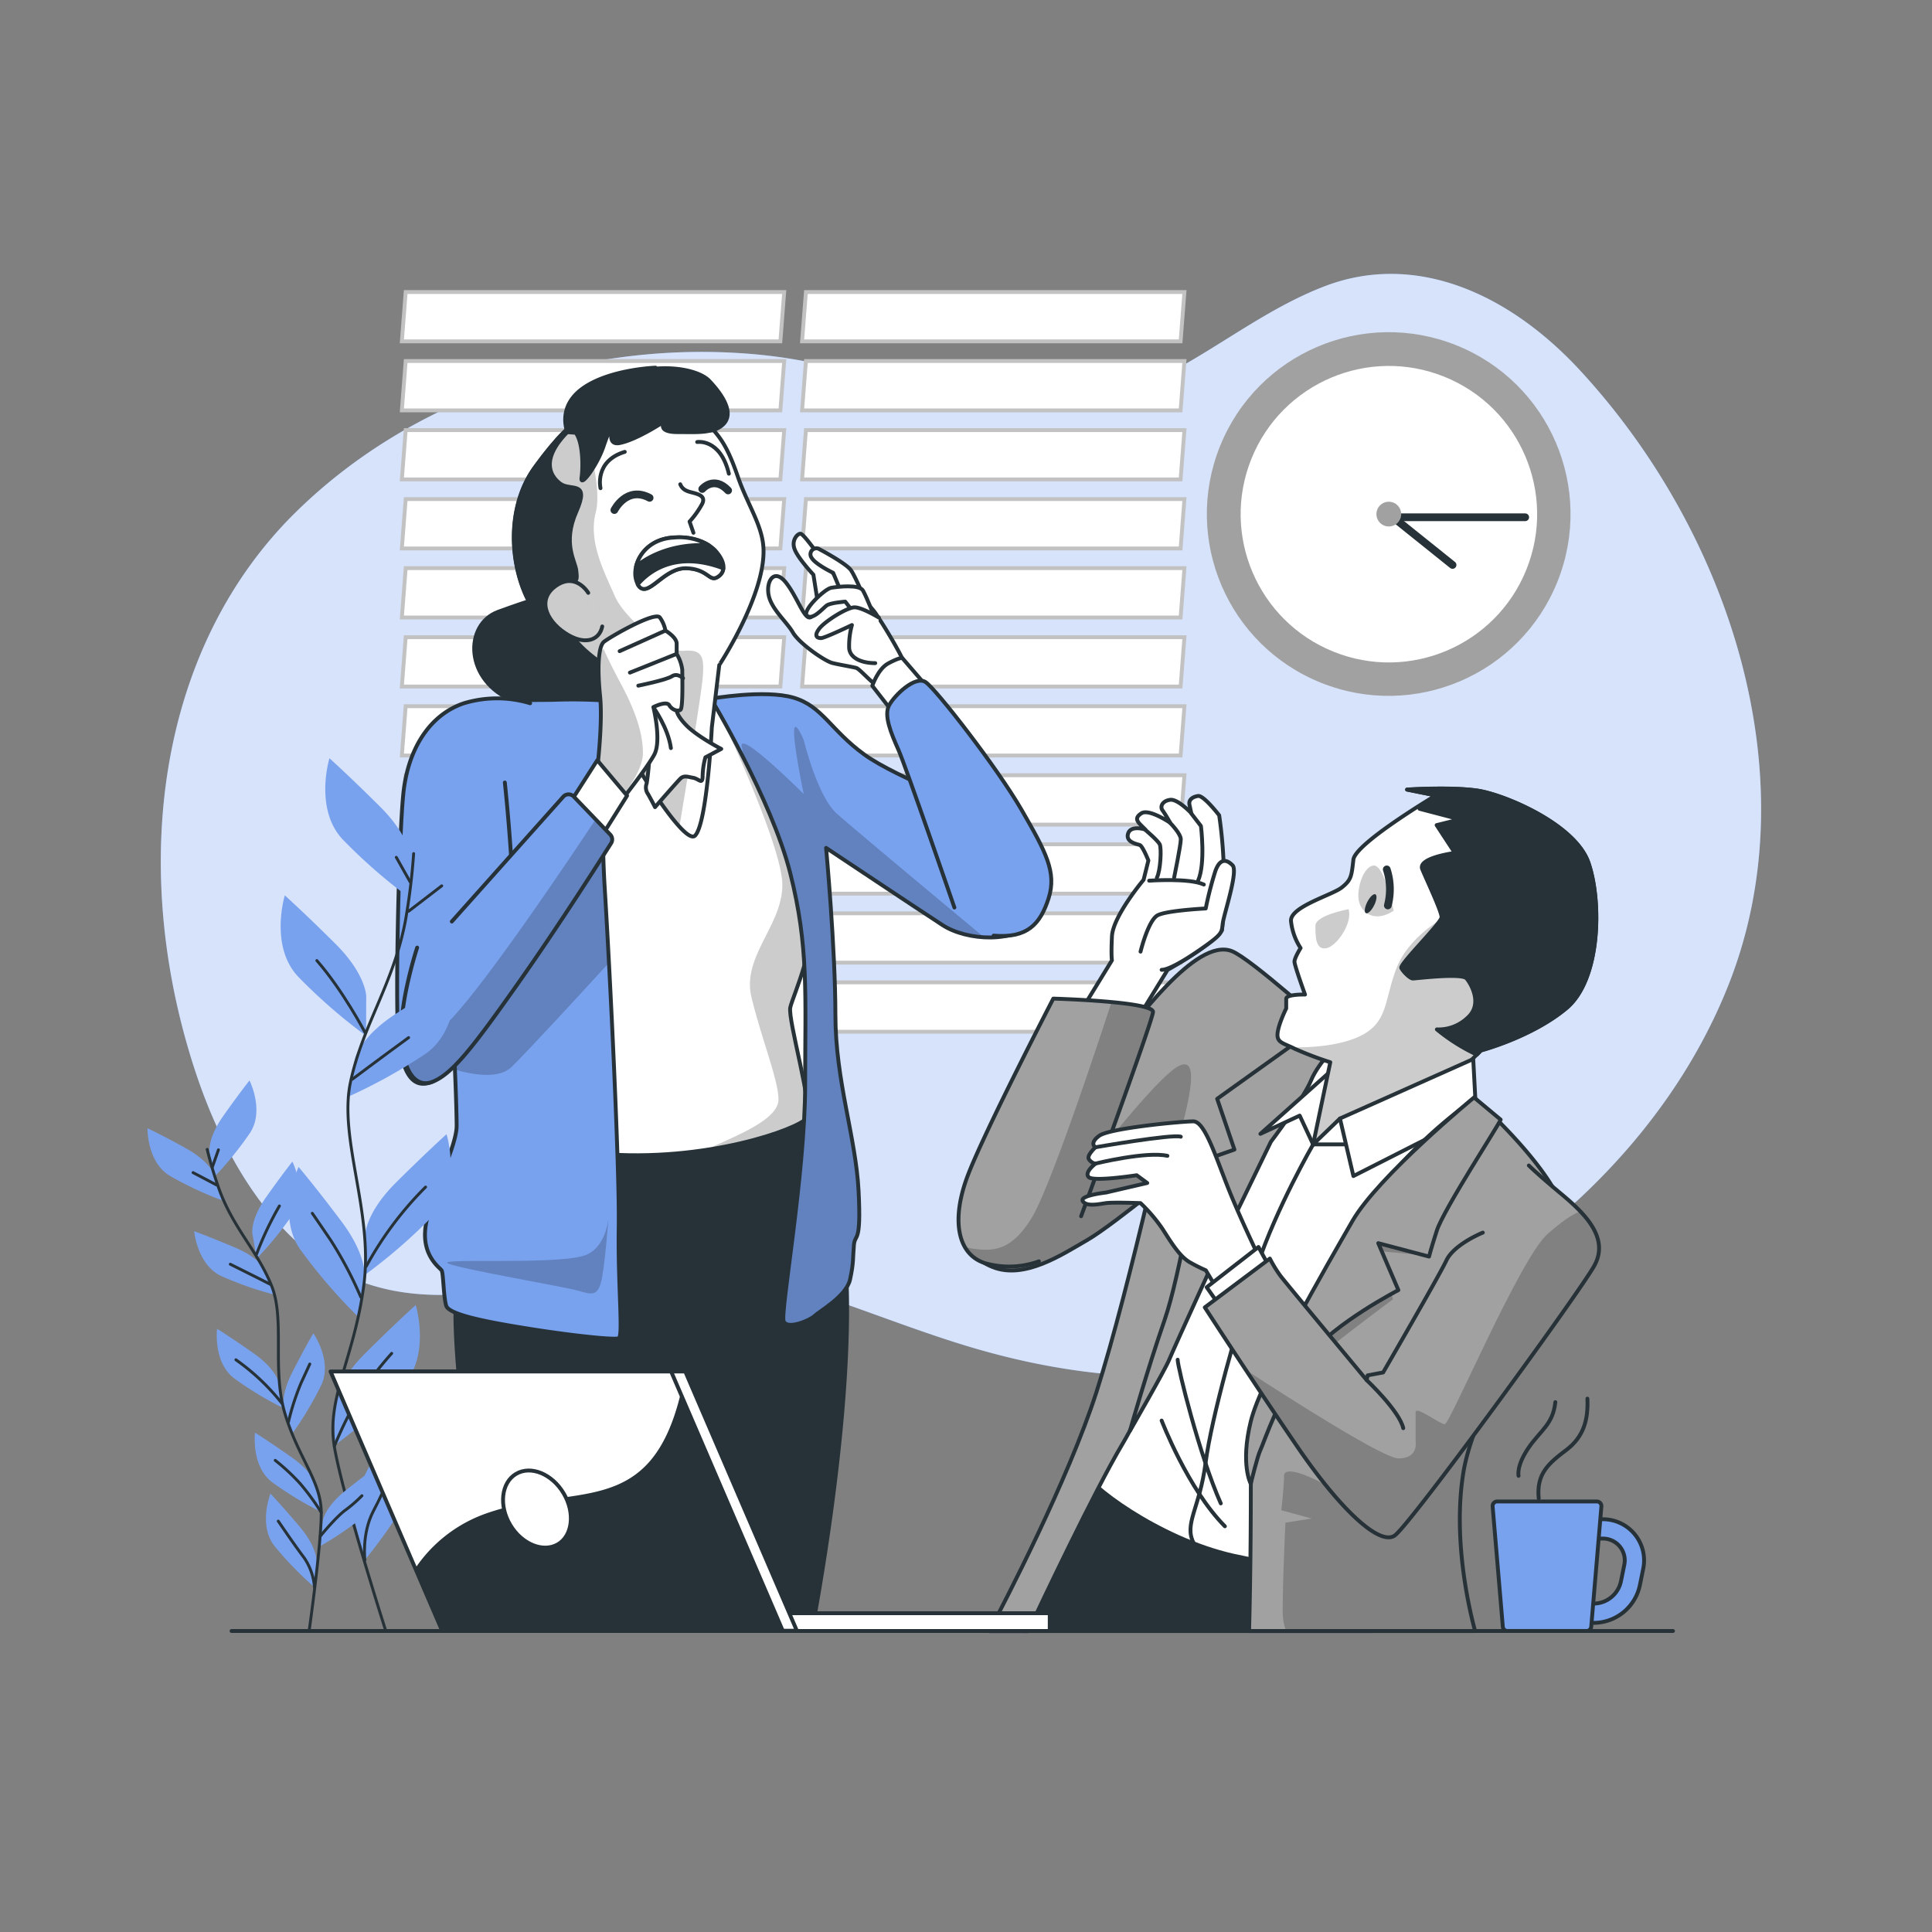 <svg xmlns="http://www.w3.org/2000/svg" xmlns:xlink="http://www.w3.org/1999/xlink" viewBox="0 0 500 500"><rect x="0" y="0" width="500" height="500" fill="#808080" stroke="none"/><defs><clipPath id="freepik--clip-path--inject-21"><path d="M333.63,257.32c-6.19-5.25-12.29-10.14-14.78-11.15-9.47-3.83-25.38,19.25-30.63,24.94-6,6.45-27,22.33-33,34.73s-6.45,18.86,1.74,22.09,17.86-3.23,24.32-6.95c3.94-2.28,11-7.8,16-11.75-4,16.89-9.17,37.47-13.48,50.91-7.4,23-23.83,54.55-27.76,62h10.06c3.19-6.78,17.17-36.32,24.4-48.46,8.19-13.76,30-63.8,39-80.81s17.37-23,17.37-23S339.84,262.57,333.63,257.32Z" style="fill:#a1a1a1;stroke:#263238;stroke-linecap:round;stroke-linejoin:round"></path></clipPath><clipPath id="freepik--clip-path-2--inject-21"><path d="M371.6,205.85s-20.85,12.4-21.34,16.62-.5,5.21-3,7.2-13.4,5-13.15,8.68a15.76,15.76,0,0,0,2.48,7s-1.58,2.54-1.58,3.53,2.73,8.51,2.73,8.51-4.87-.13-4.87,1.11v2.48s-2,4-2.24,6.45,1.49,2.49,4.47,4a89.31,89.31,0,0,0,9.18,3.48l-4.46,21.34L374.33,281l8.93-9.18s13.15-3.47,22.08-10.92,9.18-27.79,5.71-37.71-21.84-17.62-28.78-18.61-18.12-.25-18.12-.25Z" style="fill:#fff;stroke:#263238;stroke-linecap:round;stroke-linejoin:round"></path></clipPath><clipPath id="freepik--clip-path-3--inject-21"><path d="M381.75,422.11c-1.55-5.71-5.84-24-3-41.21,3.48-20.76,27.3-53.79,26.3-65.29s-23.34-31.29-23.34-31.29A119,119,0,0,0,351,316.11c-13.15,20.26-27.29,45.78-27.29,69,0,18.6-.32,32.23-.45,37Z" style="fill:#a1a1a1;stroke:#263238;stroke-linecap:round;stroke-linejoin:round"></path></clipPath><clipPath id="freepik--clip-path-4--inject-21"><path d="M279.79,314.76s18.36-50.12,18.61-52.85-25.81-3.47-25.81-3.47-17.62,34-22.08,45.65-2.73,20.6,4.46,22.83a22.69,22.69,0,0,0,13.9-.49" style="fill:#a1a1a1;stroke:#263238;stroke-linecap:round;stroke-linejoin:round"></path></clipPath><clipPath id="freepik--clip-path-5--inject-21"><path d="M383.75,319s-7.44,3-9.42,7.19-16.38,29-16.38,29l-4,.75-.25,1.24s-20.84-25.06-22.33-27a33.68,33.68,0,0,1-2.73-4.46L311.8,338.35S325,358.7,335.87,374.58s21.09,25.55,25.06,22.83,47.39-62.29,51.61-69.73-2.73-13.9-8.69-18.86-8.19-7.19-8.19-7.19" style="fill:#a1a1a1;stroke:#263238;stroke-linecap:round;stroke-linejoin:round"></path></clipPath><clipPath id="freepik--clip-path-6--inject-21"><path d="M159.88,181.55s-8,.48-22.68.48-19.06,7.48-19.55,18.58,9.41,82.52,9.41,86.62.25,8.93,28,11.34,51.69-6.47,53.62-9.13-4.88-25.61-4.15-28.75,7-16.17,6-29.2-4.83-27.26-7.72-36.91-8-12.55-13.51-13S159.88,181.55,159.88,181.55Z" style="fill:#fff;stroke:#263238;stroke-linecap:round;stroke-linejoin:round"></path></clipPath><clipPath id="freepik--clip-path-7--inject-21"><path d="M156.74,181.31c.73,1-1.69,25.09-.24,48.49s3.86,73.11,3.62,87.83,1.21,28.23,0,28.71-12.3-.72-22.92-2.41-21-3.62-21.72-6-.72-8.45-1.2-9.17-5.31-3.86-4.1-11.58,8-20.27,8-25.82-1-36.19-3.86-60.32-4.1-38.6,2.17-44.64,20.51-5.06,27.26-5.3A128.44,128.44,0,0,1,156.74,181.31Z" style="fill:#79A2EE;stroke:#263238;stroke-linecap:round;stroke-linejoin:round"></path></clipPath><clipPath id="freepik--clip-path-8--inject-21"><path d="M184,180.82s15.68,26.06,20.51,45.12,3.86,31.37,3.86,54.78-6.52,59.11-5.55,61.28,6.75-.24,8-1.45,8.2-5.06,9.17-9.41.72-5.79,1-8.92,1.93,0,1.21-14-6-28.47-6-45.6-2.41-43.19-2.41-43.19,23.88,15.92,30.16,20,19.06,4.82,23.88-1.21.73-19.54-6.75-24.37-28.72-12.31-37.4-18.58-10.86-12.55-18.34-14.72S184,180.82,184,180.82Z" style="fill:#79A2EE;stroke:#263238;stroke-linecap:round;stroke-linejoin:round"></path></clipPath><clipPath id="freepik--clip-path-9--inject-21"><path d="M163,103.85a56.84,56.84,0,0,0-9.78,2.89c-4.17,1.9-8.42,5.45-14.75,14.12-9.17,12.54-5.79,32.09,2.17,40.05a67.82,67.82,0,0,0,18,12.43s-.24,10.14,0,13,18.1,33.06,21.24,29.92,4.34-28,4.34-28l1.93-16.16S198.08,154,197.59,142c-.24-6-4.15-11.42-6.64-18.65s-4.39-10.38-8.15-13.9C177,104,168.47,103.28,163,103.85Z" style="fill:#fff;stroke:#263238;stroke-linecap:round;stroke-linejoin:round"></path></clipPath><clipPath id="freepik--clip-path-10--inject-21"><path d="M152.24,153.43s-3.13-5.31-8.2-1.93-2.9,8.93,2.17,12.31,8.93,1.93,9.65-1.69" style="fill:#fff;stroke:#263238;stroke-linecap:round;stroke-linejoin:round"></path></clipPath><clipPath id="freepik--clip-path-11--inject-21"><path d="M154.57,198.92s1.45-11.82.73-18.82-.49-12.79,1-14,13.27-8,14.48-6.28a8.56,8.56,0,0,1,1.44,3.38s2.9,1.69,2.9,3.38v2.65a10.54,10.54,0,0,1,1.45,4.1c0,1.69.24,9.9-.48,10.38s-2.18,0-2.9-1.21-4.1.49-4.1.49,2.17,8.68.24,12.3-9.41,13-9.41,13l-6.27-8.2Z" style="fill:#fff;stroke:#263238;stroke-linecap:round;stroke-linejoin:round"></path></clipPath><clipPath id="freepik--clip-path-12--inject-21"><path d="M116.93,238.49l28.85-32.31a1.84,1.84,0,0,1,2.68-.05l9.47,9.86a1.82,1.82,0,0,1,.22,2.24c-2.89,4.57-13.54,21.31-23.85,35.94-12.06,17.14-17.37,23.89-22.44,25.82s-8.2-4.58-8-13.75,4.1-21,4.1-21" style="fill:#79A2EE;stroke:#263238;stroke-linecap:round;stroke-linejoin:round"></path></clipPath></defs><g id="freepik--background-simple--inject-21"><path d="M447.68,254c-17.06,44.05-56.94,77.48-98.38,93.38-32.17,12.34-66.4,11.13-100.51.52-32.37-10.06-62.13-26.37-95.34-19-26.08,5.78-55.48,14.05-79-9.75-11.77-11.88-19.58-28-24.74-44.5-16.37-52.37-8.15-107.78,26.9-142.16,30-29.45,73-43.65,114.39-41.13a134.51,134.51,0,0,1,23.59,3.49c20.46,5,42.79,12.78,63.79,10,24.74-3.33,41.91-22.14,64.45-30.77,23.28-8.91,47.42,1.62,66,21.69C447.57,137.65,468.24,200.86,447.68,254Z" style="fill:#79A2EE"></path><path d="M447.68,254c-17.06,44.05-56.94,77.48-98.38,93.38-32.17,12.34-66.4,11.13-100.51.52-32.37-10.06-62.13-26.37-95.34-19-26.08,5.78-55.48,14.05-79-9.75-11.77-11.88-19.58-28-24.74-44.5-16.37-52.37-8.15-107.78,26.9-142.16,30-29.45,73-43.65,114.39-41.13a134.51,134.51,0,0,1,23.59,3.49c20.46,5,42.79,12.78,63.79,10,24.74-3.33,41.91-22.14,64.45-30.77,23.28-8.91,47.42,1.62,66,21.69C447.57,137.65,468.24,200.86,447.68,254Z" style="fill:#fff;opacity:0.7"></path></g><g id="freepik--Clock--inject-21"><circle cx="359.42" cy="133.05" r="47.05" transform="translate(102.23 417.2) rotate(-68.17)" style="fill:#a1a1a1"></circle><circle cx="359.42" cy="133.05" r="38.36" transform="translate(101.64 416.66) rotate(-68.04)" style="fill:#fff"></circle><line x1="360.53" y1="133.87" x2="375.92" y2="146.21" style="fill:#fff;stroke:#263238;stroke-linecap:round;stroke-linejoin:round;stroke-width:2px"></line><line x1="359.77" y1="133.87" x2="394.72" y2="133.87" style="fill:#fff;stroke:#263238;stroke-linecap:round;stroke-linejoin:round;stroke-width:2px"></line><path d="M362.62,133.05a3.2,3.2,0,1,0-3.2,3.2A3.2,3.2,0,0,0,362.62,133.05Z" style="fill:#a1a1a1"></path></g><g id="freepik--Window--inject-21"><polygon points="201.96 88.34 104 88.34 104.99 75.58 202.95 75.58 201.96 88.34" style="fill:#fff;stroke:#c2c2c2;stroke-miterlimit:10"></polygon><polygon points="201.96 106.2 104 106.2 104.99 93.44 202.95 93.44 201.96 106.2" style="fill:#fff;stroke:#c2c2c2;stroke-miterlimit:10"></polygon><polygon points="201.96 124.07 104 124.07 104.99 111.31 202.95 111.31 201.96 124.07" style="fill:#fff;stroke:#c2c2c2;stroke-miterlimit:10"></polygon><polygon points="201.96 141.94 104 141.94 104.99 129.17 202.95 129.17 201.96 141.94" style="fill:#fff;stroke:#c2c2c2;stroke-miterlimit:10"></polygon><polygon points="201.96 159.8 104 159.8 104.99 147.04 202.95 147.04 201.96 159.8" style="fill:#fff;stroke:#c2c2c2;stroke-miterlimit:10"></polygon><polygon points="201.96 177.67 104 177.67 104.99 164.91 202.95 164.91 201.96 177.67" style="fill:#fff;stroke:#c2c2c2;stroke-miterlimit:10"></polygon><polygon points="201.96 195.53 104 195.53 104.99 182.77 202.95 182.77 201.96 195.53" style="fill:#fff;stroke:#c2c2c2;stroke-miterlimit:10"></polygon><polygon points="201.96 213.4 104 213.4 104.99 200.64 202.95 200.64 201.96 213.4" style="fill:#fff;stroke:#c2c2c2;stroke-miterlimit:10"></polygon><polygon points="201.96 231.27 104 231.27 104.99 218.5 202.95 218.5 201.96 231.27" style="fill:#fff;stroke:#c2c2c2;stroke-miterlimit:10"></polygon><polygon points="201.96 249.13 104 249.13 104.99 236.37 202.95 236.37 201.96 249.13" style="fill:#fff;stroke:#c2c2c2;stroke-miterlimit:10"></polygon><polygon points="201.96 267 104 267 104.99 254.24 202.95 254.24 201.96 267" style="fill:#fff;stroke:#c2c2c2;stroke-miterlimit:10"></polygon><polygon points="305.54 88.34 207.58 88.34 208.57 75.58 306.53 75.58 305.54 88.34" style="fill:#fff;stroke:#c2c2c2;stroke-miterlimit:10"></polygon><polygon points="305.54 106.2 207.58 106.2 208.57 93.44 306.53 93.44 305.54 106.2" style="fill:#fff;stroke:#c2c2c2;stroke-miterlimit:10"></polygon><polygon points="305.54 124.07 207.58 124.07 208.57 111.31 306.53 111.31 305.54 124.07" style="fill:#fff;stroke:#c2c2c2;stroke-miterlimit:10"></polygon><polygon points="305.54 141.94 207.58 141.94 208.57 129.17 306.53 129.17 305.54 141.94" style="fill:#fff;stroke:#c2c2c2;stroke-miterlimit:10"></polygon><polygon points="305.54 159.8 207.58 159.8 208.57 147.04 306.53 147.04 305.54 159.8" style="fill:#fff;stroke:#c2c2c2;stroke-miterlimit:10"></polygon><polygon points="305.54 177.67 207.58 177.67 208.57 164.91 306.53 164.91 305.54 177.67" style="fill:#fff;stroke:#c2c2c2;stroke-miterlimit:10"></polygon><polygon points="305.54 195.53 207.58 195.53 208.57 182.77 306.53 182.77 305.54 195.53" style="fill:#fff;stroke:#c2c2c2;stroke-miterlimit:10"></polygon><polygon points="305.54 213.4 207.58 213.4 208.57 200.64 306.53 200.64 305.54 213.4" style="fill:#fff;stroke:#c2c2c2;stroke-miterlimit:10"></polygon><polygon points="305.54 231.27 207.58 231.27 208.57 218.5 306.53 218.5 305.54 231.27" style="fill:#fff;stroke:#c2c2c2;stroke-miterlimit:10"></polygon><polygon points="305.54 249.13 207.58 249.13 208.57 236.37 306.53 236.37 305.54 249.13" style="fill:#fff;stroke:#c2c2c2;stroke-miterlimit:10"></polygon><polygon points="305.54 267 207.58 267 208.57 254.24 306.53 254.24 305.54 267" style="fill:#fff;stroke:#c2c2c2;stroke-miterlimit:10"></polygon></g><g id="freepik--character-2--inject-21"><path d="M355.35,422.11l.69-21.65s-45.6-3.89-70.93-26.76c0,0-2.9,5.84-8.21,17.51-4.61,10.16-10.51,26.74-12,30.9Z" style="fill:#263238;stroke:#263238;stroke-linecap:round;stroke-linejoin:round"></path><path d="M351.75,273.09c-.75,0-23.33-17.62-25.31-18.11s-9.68,11.91-10.67,18.11S280,377.8,280.53,380.78s18.86,17.37,38.71,21.84,34.49,2.48,35.48,1S371.6,371.1,383,352s17.12-37,11.66-48.14-7.19-13.4-22.08-20.84S351.75,273.09,351.75,273.09Z" style="fill:#fff;stroke:#263238;stroke-linecap:round;stroke-linejoin:round"></path><path d="M339.84,296.17s-9.46,16.35-14.49,31.44-11.82,39.16-13.35,51-5.68,15.75-3.06,20.78" style="fill:none;stroke:#263238;stroke-linecap:round;stroke-linejoin:round"></path><path d="M300.63,367.64S307.41,385.36,317,395" style="fill:none;stroke:#263238;stroke-linecap:round;stroke-linejoin:round"></path><path d="M304.78,351.89c0,2,5.69,24.94,11.16,37.19" style="fill:none;stroke:#263238;stroke-linecap:round;stroke-linejoin:round"></path><path d="M333.63,257.32c-6.19-5.25-12.29-10.14-14.78-11.15-9.47-3.83-25.38,19.25-30.63,24.94-6,6.45-27,22.33-33,34.73s-6.45,18.86,1.74,22.09,17.86-3.23,24.32-6.95c3.94-2.28,11-7.8,16-11.75-4,16.89-9.17,37.47-13.48,50.91-7.4,23-23.83,54.55-27.76,62h10.06c3.19-6.78,17.17-36.32,24.4-48.46,8.19-13.76,30-63.8,39-80.81s17.37-23,17.37-23S339.84,262.57,333.63,257.32Z" style="fill:#a1a1a1"></path><g style="clip-path:url(#freepik--clip-path--inject-21)"><path d="M296.27,313.4s8.56-17.13,10.35-24.63,3.57-17.13-3.21-11.78-22.13,25-28.56,33.91c-4.64,6.44-12.61,13.06-18.44,16.78.18.08.35.17.55.25,8.19,3.22,17.86-3.23,24.32-6.95,3.94-2.28,11-7.8,16-11.75l-1,4.25Z" style="opacity:0.2"></path></g><path d="M333.63,257.32c-6.19-5.25-12.29-10.14-14.78-11.15-9.47-3.83-25.38,19.25-30.63,24.94-6,6.45-27,22.33-33,34.73s-6.45,18.86,1.74,22.09,17.86-3.23,24.32-6.95c3.94-2.28,11-7.8,16-11.75-4,16.89-9.17,37.47-13.48,50.91-7.4,23-23.83,54.55-27.76,62h10.06c3.19-6.78,17.17-36.32,24.4-48.46,8.19-13.76,30-63.8,39-80.81s17.37-23,17.37-23S339.84,262.57,333.63,257.32Z" style="fill:none;stroke:#263238;stroke-linecap:round;stroke-linejoin:round"></path><path d="M342.56,264.65,315,284.37l4.47,13.14-9.43,3.29s-4.47,28.81-8.69,40.94-8.93,28.56-8.93,28.56,9.18-15.92,10.18-18.45,15.13-33.36,15.13-33.36l11.17-23s8.43-11.12,10.42-15.92,7.44-9.86,7.44-9.86Z" style="fill:#a1a1a1;stroke:#263238;stroke-linecap:round;stroke-linejoin:round"></path><polygon points="344.55 277.06 326.19 293.44 336.36 288.72 339.83 296.17 348.52 282.52 344.55 277.06" style="fill:#fff;stroke:#263238;stroke-linecap:round;stroke-linejoin:round"></polygon><path d="M371.6,205.85s-20.85,12.4-21.34,16.62-.5,5.21-3,7.2-13.4,5-13.15,8.68a15.76,15.76,0,0,0,2.48,7s-1.58,2.54-1.58,3.53,2.73,8.51,2.73,8.51-4.87-.13-4.87,1.11v2.48s-2,4-2.24,6.45,1.49,2.49,4.47,4a89.31,89.31,0,0,0,9.18,3.48l-4.46,21.34L374.33,281l8.93-9.18s13.15-3.47,22.08-10.92,9.18-27.79,5.71-37.71-21.84-17.62-28.78-18.61-18.12-.25-18.12-.25Z" style="fill:#fff"></path><g style="clip-path:url(#freepik--clip-path-2--inject-21)"><path d="M412.39,228.54c-12.35-1-30.31,4.42-30.31,4.42l-6.62,3.5s-10.51,5.07-14,14-1.95,14.8-10.91,18.3c-5.21,2-11.6,2.36-16,2.28l.61.29a89.31,89.31,0,0,0,9.18,3.48l-4.46,21.34L374.33,281l8.93-9.18s13.15-3.47,22.08-10.92C412.88,254.65,414.23,239.18,412.39,228.54Z" style="opacity:0.2"></path><path d="M349,235.3s-8.57,1.55-8.57,4.28,0,6.23,2.73,5.84S350.15,238.8,349,235.3Z" style="opacity:0.2"></path><path d="M360.67,235.69S358.33,224,355.6,224s-4.67,6.22-3.89,9.34S356,238.8,360.67,235.69Z" style="opacity:0.2"></path></g><path d="M371.6,205.85s-20.85,12.4-21.34,16.62-.5,5.21-3,7.2-13.4,5-13.15,8.68a15.76,15.76,0,0,0,2.48,7s-1.58,2.54-1.58,3.53,2.73,8.51,2.73,8.51-4.87-.13-4.87,1.11v2.48s-2,4-2.24,6.45,1.49,2.49,4.47,4a89.31,89.31,0,0,0,9.18,3.48l-4.46,21.34L374.33,281l8.93-9.18s13.15-3.47,22.08-10.92,9.18-27.79,5.71-37.71-21.84-17.62-28.78-18.61-18.12-.25-18.12-.25Z" style="fill:none;stroke:#263238;stroke-linecap:round;stroke-linejoin:round"></path><path d="M355.61,234.33c-.68,1.35-1.63,2.24-2.12,2s-.33-1.54.35-2.88,1.62-2.24,2.11-2S356.29,233,355.61,234.33Z" style="fill:#263238"></path><path d="M358.89,225a16.56,16.56,0,0,1,.28,9.33" style="fill:none;stroke:#263238;stroke-linecap:round;stroke-linejoin:round;stroke-width:2px"></path><polygon points="346.78 289.47 339.83 296.17 353.23 296.17 346.78 289.47" style="fill:#fff;stroke:#263238;stroke-linecap:round;stroke-linejoin:round"></polygon><path d="M382.27,204.61c-6.95-1-18.12-.25-18.12-.25l7.45,1.49-4.22,3.47,10.42,2.73-6,1.49,4.72,7.2s-9.68,1.24-8.44,4.21,5,10.92,5,12.41-10.91,12.16-10.42,13.15,2.24,2.73,3,2.73,12.66-1.49,13.9,0,4.21,6.7.24,10.17a10.92,10.92,0,0,1-7.94,3,48.65,48.65,0,0,0,10.37,6.54l1.05-1.08s13.15-3.47,22.08-10.92,9.18-27.79,5.71-37.71S389.21,205.6,382.27,204.61Z" style="fill:#263238;stroke:#263238;stroke-linecap:round;stroke-linejoin:round"></path><polygon points="350.26 304.36 346.78 289.47 381.27 274.08 382.02 288.23 350.26 304.36" style="fill:#fff;stroke:#263238;stroke-linecap:round;stroke-linejoin:round"></polygon><path d="M381.75,422.11c-1.55-5.71-5.84-24-3-41.21,3.48-20.76,27.3-53.79,26.3-65.29s-23.34-31.29-23.34-31.29A119,119,0,0,0,351,316.11c-13.15,20.26-27.29,45.78-27.29,69,0,18.6-.32,32.23-.45,37Z" style="fill:#a1a1a1"></path><g style="clip-path:url(#freepik--clip-path-3--inject-21)"><path d="M396.61,338.89l-.05-.15s-29.27,41.4-32.84,45.33-12.85,5.35-18.2,1.78-13.21-6.78-13.21-3.93-.71,8.93-.71,8.93l7.85,2.14-6.78,1.07s-.71,14.63-.71,23.2a14.29,14.29,0,0,0,.89,4.85h48.9c-1.55-5.71-5.84-24-3-41.21C380.81,368.83,389.71,352.61,396.61,338.89Z" style="opacity:0.2"></path></g><path d="M381.75,422.11c-1.55-5.71-5.84-24-3-41.21,3.48-20.76,27.3-53.79,26.3-65.29s-23.34-31.29-23.34-31.29A119,119,0,0,0,351,316.11c-13.15,20.26-27.29,45.78-27.29,69,0,18.6-.32,32.23-.45,37Z" style="fill:none;stroke:#263238;stroke-linecap:round;stroke-linejoin:round"></path><path d="M370.15,318,368,324.82l-11.42-1.07,3.93,12.49s-16.42,12.14-23.2,18.2S327,371.22,327,371.22s4.64-18.21,13.56-31.41,15.35-22.13,19.63-25S368.72,312.33,370.15,318Z" style="opacity:0.2"></path><path d="M388.37,289.76c-.24,1-14.79,23.28-16.53,28.74s-2,6.7-2,6.7l-13.15-3.47,5.21,12.15s-16.38,8.44-23.33,17.12-11.66,22.83-12.4,24.32-2.48,8.69-2.48,8.69-2.73-5,0-16.13,19.6-40.2,26.3-51.86,31.49-32,31.49-32Z" style="fill:#a1a1a1;stroke:#263238;stroke-linecap:round;stroke-linejoin:round"></path><path d="M316.76,229.16A117.34,117.34,0,0,0,315.52,211s-4-5.21-5.46-5-2.48,1-2.23,2.24.49,2.23.49,2.23-3.47-3.72-5.46-3.48-2.73,1.74-2,2.73,2,3.23,2,3.23-5.46-3.72-7.44-2.48-1,2.23,0,3.22l1,1s-3.72-1.24-4.46,1,2.23,2.73,3,3,2.24,4,2.24,4l-1.24,5s-7.94,9.43-8.19,14.64,0,6.2,0,6.2l-7.45,12.16,15.14,1.24,6.7-10.92s11.87-6.59,14.09-10.26C316.53,238,316.57,235.42,316.76,229.16Z" style="fill:#fff;stroke:#263238;stroke-linecap:round;stroke-linejoin:round"></path><path d="M308.32,210.55l2.48,3.22s1.24,9.68-.74,14.15" style="fill:none;stroke:#263238;stroke-linecap:round;stroke-linejoin:round"></path><path d="M302.86,213s2.73,2.73,2.73,4.22-1.73,9.92-1.73,9.92" style="fill:none;stroke:#263238;stroke-linecap:round;stroke-linejoin:round"></path><path d="M296.41,214.77s3.23,2.73,3.72,3.72.25,6.7-.74,8.68" style="fill:none;stroke:#263238;stroke-linecap:round;stroke-linejoin:round"></path><path d="M297.4,227.92s10.43-.75,14.15,1" style="fill:none;stroke:#263238;stroke-linecap:round;stroke-linejoin:round"></path><path d="M295.17,246.28s2-8.19,4.47-9.43,12.4-1.74,12.4-1.74a91.6,91.6,0,0,1,2.49-9.67c1.24-3.48,3-3,4.46-1.49s-2,11.91-2.48,14.64.5,2.73-5.95,7.19-8.94,5.21-9.93,5.21" style="fill:#fff;stroke:#263238;stroke-linecap:round;stroke-linejoin:round"></path><path d="M279.79,314.76s18.36-50.12,18.61-52.85-25.81-3.47-25.81-3.47-17.62,34-22.08,45.65-2.73,20.6,4.46,22.83a22.69,22.69,0,0,0,13.9-.49" style="fill:#a1a1a1"></path><g style="clip-path:url(#freepik--clip-path-4--inject-21)"><path d="M298.4,261.91c.11-1.22-5-2-10.73-2.58-3.72,11.4-15.86,48-20.67,55.85-5.55,9-10.43,8.93-17.25,7.61a9,9,0,0,0,5.22,4.13,22.69,22.69,0,0,0,13.9-.49l10.92-11.67S298.15,264.64,298.4,261.91Z" style="opacity:0.2"></path></g><path d="M279.79,314.76s18.36-50.12,18.61-52.85-25.81-3.47-25.81-3.47-17.62,34-22.08,45.65-2.73,20.6,4.46,22.83a22.69,22.69,0,0,0,13.9-.49" style="fill:none;stroke:#263238;stroke-linecap:round;stroke-linejoin:round"></path><path d="M327.18,328.18l-.39-.81c-1.35-2.79-5.86-12.22-8.79-19.54-3.47-8.68-6.2-17.62-9.18-17.62s-21.59,1.74-24.32,3.72-1,3-1,3-2.23,2-1.74,3a2.72,2.72,0,0,0,1.74,1.24s-3,2.23-1.74,3.47,12.41-.49,12.41-.49l2.73,2-10.67,2.48s-6.95.75-6,2.24,4.22.74,6,.49,8.93,0,8.93,0a41.14,41.14,0,0,1,5.71,6.7c2.23,3.48,4.46,7.2,7.19,8.69a41.36,41.36,0,0,0,4,2L319,340.33l9.93-9.42Z" style="fill:#fff;stroke:#263238;stroke-linecap:round;stroke-linejoin:round"></path><path d="M283.51,296.91s19.85-3.47,22.08-2.73" style="fill:none;stroke:#263238;stroke-linecap:round;stroke-linejoin:round"></path><path d="M283.51,301.13s13.15-3.23,18.61-2" style="fill:none;stroke:#263238;stroke-linecap:round;stroke-linejoin:round"></path><polygon points="315.77 338.1 312.29 333.14 325.69 322.72 328.67 328.18 315.77 338.1" style="fill:#fff;stroke:#263238;stroke-linecap:round;stroke-linejoin:round"></polygon><path d="M383.75,319s-7.44,3-9.42,7.19-16.38,29-16.38,29l-4,.75-.25,1.24s-20.84-25.06-22.33-27a33.68,33.68,0,0,1-2.73-4.46L311.8,338.35S325,358.7,335.87,374.58s21.09,25.55,25.06,22.83,47.39-62.29,51.61-69.73-2.73-13.9-8.69-18.86-8.19-7.19-8.19-7.19" style="fill:#a1a1a1"></path><g style="clip-path:url(#freepik--clip-path-5--inject-21)"><path d="M400.55,319.31c-7.11,6.21-25.31,49.27-26.64,49.27s-7.55-4.88-7.55-3.1V373s.89,4.44-4.43,4.44c-3.72,0-26.23-14.26-39.51-22.88,4.16,6.28,9,13.51,13.45,20,10.91,15.88,21.09,25.55,25.06,22.83s47.39-62.29,51.61-69.73c3-5.26.38-10-3.5-14.11C408.22,313.73,405.89,314.63,400.55,319.31Z" style="opacity:0.2"></path></g><path d="M383.75,319s-7.44,3-9.42,7.19-16.38,29-16.38,29l-4,.75-.25,1.24s-20.84-25.06-22.33-27a33.68,33.68,0,0,1-2.73-4.46L311.8,338.35S325,358.7,335.87,374.58s21.09,25.55,25.06,22.83,47.39-62.29,51.61-69.73-2.73-13.9-8.69-18.86-8.19-7.19-8.19-7.19" style="fill:none;stroke:#263238;stroke-linecap:round;stroke-linejoin:round"></path><path d="M353.73,357.21s8.44,7.94,9.43,12.4" style="fill:none;stroke:#263238;stroke-linecap:round;stroke-linejoin:round"></path></g><g id="freepik--character-1--inject-21"><path d="M141.94,154c-.61.23-4.11,1.08-13,4.33s-8.87,17.94,4.1,23.13,22.49,4.11,24.87-8.43S148.21,151.67,141.94,154Z" style="fill:#263238;stroke:#263238;stroke-linecap:round;stroke-linejoin:round"></path><path d="M210.09,227.11s3.14,48.38,4.84,58.63,2,41,.29,43.55-10.82,6.83-14.23,4.84-5.7-65.47-8-82.54,2.84-28.75,9.67-28.75S210.09,227.11,210.09,227.11Z" style="fill:#fff;stroke:#263238;stroke-linecap:round;stroke-linejoin:round"></path><path d="M127.06,287.23a155.36,155.36,0,0,0-9.19,54.39c.58,29.79,11.1,80.16,11.1,80.16h81.19s9.63-49.2,9.05-86-13.73-51.11-13.73-51.11S168.68,296.51,127.06,287.23Z" style="fill:#263238;stroke:#263238;stroke-linecap:round;stroke-linejoin:round"></path><path d="M159.88,181.55s-8,.48-22.68.48-19.06,7.48-19.55,18.58,9.41,82.52,9.41,86.62.25,8.93,28,11.34,51.69-6.47,53.62-9.13-4.88-25.61-4.15-28.75,7-16.17,6-29.2-4.83-27.26-7.72-36.91-8-12.55-13.51-13S159.88,181.55,159.88,181.55Z" style="fill:#fff"></path><g style="clip-path:url(#freepik--clip-path-6--inject-21)"><path d="M208.67,289.44c1.93-2.65-4.88-25.61-4.15-28.75s7-16.17,6-29.2-4.83-27.26-7.72-36.91-8-12.55-13.51-13c-.77-.07-1.9-.12-3.25-.15l-.57,1.6s17,35.5,17,46-10.5,18.5-8,29,7,21.5,7,26.5-10,9-16.5,12a2.31,2.31,0,0,0-1.08.9C197.76,295.15,207.47,291.09,208.67,289.44Z" style="opacity:0.2"></path></g><path d="M159.88,181.55s-8,.48-22.68.48-19.06,7.48-19.55,18.58,9.41,82.52,9.41,86.62.25,8.93,28,11.34,51.69-6.47,53.62-9.13-4.88-25.61-4.15-28.75,7-16.17,6-29.2-4.83-27.26-7.72-36.91-8-12.55-13.51-13S159.88,181.55,159.88,181.55Z" style="fill:none;stroke:#263238;stroke-linecap:round;stroke-linejoin:round"></path><path d="M156.74,181.31c.73,1-1.69,25.09-.24,48.49s3.86,73.11,3.62,87.83,1.21,28.23,0,28.71-12.3-.72-22.92-2.41-21-3.62-21.72-6-.72-8.45-1.2-9.17-5.31-3.86-4.1-11.58,8-20.27,8-25.82-1-36.19-3.86-60.32-4.1-38.6,2.17-44.64,20.51-5.06,27.26-5.3A128.44,128.44,0,0,1,156.74,181.31Z" style="fill:#79A2EE"></path><g style="clip-path:url(#freepik--clip-path-7--inject-21)"><path d="M115.69,244.82c1,11.48,1.64,23.1,2,32,6.21,1.76,11.89,2.13,14.8-.78,5.46-5.46,17.31-18.35,25.1-26.87-.39-7.32-.77-14-1.1-19.33s-.45-10.39-.47-15.39l-1.88-2.36Z" style="opacity:0.2"></path><path d="M157.5,315s-.5,8.19-6.5,10c-7.89,2.39-38.5.5-35,2s30,6,33.5,7,5,1.5,6-2S157.5,315,157.5,315Z" style="opacity:0.2"></path></g><path d="M156.74,181.31c.73,1-1.69,25.09-.24,48.49s3.86,73.11,3.62,87.83,1.21,28.23,0,28.71-12.3-.72-22.92-2.41-21-3.62-21.72-6-.72-8.45-1.2-9.17-5.31-3.86-4.1-11.58,8-20.27,8-25.82-1-36.19-3.86-60.32-4.1-38.6,2.17-44.64,20.51-5.06,27.26-5.3A128.44,128.44,0,0,1,156.74,181.31Z" style="fill:none;stroke:#263238;stroke-linecap:round;stroke-linejoin:round"></path><path d="M137.2,182a29.68,29.68,0,0,0-17.13,0c-8.69,2.9-14.48,11.58-15.69,23.41s-2.17,57.18-1.2,63.94,2.89,13,8.68,10.61,16.65-24.13,19.79-31.61-1-45.84-1-45.84" style="fill:#79A2EE;stroke:#263238;stroke-linecap:round;stroke-linejoin:round"></path><path d="M184,180.82s15.68,26.06,20.51,45.12,3.86,31.37,3.86,54.78-6.52,59.11-5.55,61.28,6.75-.24,8-1.45,8.2-5.06,9.17-9.41.72-5.79,1-8.92,1.93,0,1.21-14-6-28.47-6-45.6-2.41-43.19-2.41-43.19,23.88,15.92,30.16,20,19.06,4.82,23.88-1.21.73-19.54-6.75-24.37-28.72-12.31-37.4-18.58-10.86-12.55-18.34-14.72S184,180.82,184,180.82Z" style="fill:#79A2EE"></path><g style="clip-path:url(#freepik--clip-path-8--inject-21)"><path d="M254.74,242.62c-7.89-6.56-34-28.31-38.24-32.12-5-4.5-8.5-19-8.5-19s-2.5-6-2.5-2,2.5,16,2.5,16-17.5-17.5-16-12c.13.49.3,1.46.5,2.83,4.51,8.89,9.61,20.12,12,29.61,4.82,19.07,3.86,31.37,3.86,54.78s-6.52,59.11-5.55,61.28,6.75-.24,8-1.45,8.2-5.06,9.17-9.41.72-5.79,1-8.92,1.93,0,1.21-14-6-28.47-6-45.6-2.41-43.19-2.41-43.19,23.88,15.92,30.16,20A22.75,22.75,0,0,0,254.74,242.62Z" style="opacity:0.2"></path></g><path d="M184,180.82s15.68,26.06,20.51,45.12,3.86,31.37,3.86,54.78-6.52,59.11-5.55,61.28,6.75-.24,8-1.45,8.2-5.06,9.17-9.41.72-5.79,1-8.92,1.93,0,1.21-14-6-28.47-6-45.6-2.41-43.19-2.41-43.19,23.88,15.92,30.16,20,19.06,4.82,23.88-1.21.73-19.54-6.75-24.37-28.72-12.31-37.4-18.58-10.86-12.55-18.34-14.72S184,180.82,184,180.82Z" style="fill:none;stroke:#263238;stroke-linecap:round;stroke-linejoin:round"></path><path d="M163,103.85a56.84,56.84,0,0,0-9.78,2.89c-4.17,1.9-8.42,5.45-14.75,14.12-9.17,12.54-5.79,32.09,2.17,40.05a67.82,67.82,0,0,0,18,12.43s-.24,10.14,0,13,18.1,33.06,21.24,29.92,4.34-28,4.34-28l1.93-16.16S198.08,154,197.59,142c-.24-6-4.15-11.42-6.64-18.65s-4.39-10.38-8.15-13.9C177,104,168.47,103.28,163,103.85Z" style="fill:#fff"></path><g style="clip-path:url(#freepik--clip-path-9--inject-21)"><path d="M181.86,175.35c.41-5.29,0-7.33-4.88-6.92s-15.47-8.55-17.91-14.25-6.93-13.84-4.89-21.58c1.76-6.67-2.54-20.59-3.76-24.3-3.34,2.18-7,5.82-11.93,12.56-9.17,12.54-5.79,32.09,2.17,40.05a67.82,67.82,0,0,0,18,12.43s-.24,10.14,0,13c.19,2.24,10.86,20.7,17.17,27.58C177.64,203.14,181.55,179.41,181.86,175.35Z" style="opacity:0.2"></path><path d="M176.05,125.33a3,3,0,0,0,1.68,1.69c1.45.72,5.55.72,3.86,3.62a22.88,22.88,0,0,1-3.13,4.34l1,2.9" style="fill:none;stroke:#263238;stroke-linecap:round;stroke-linejoin:round"></path><path d="M185.7,143.18s-2.9-4.58-11.34-4.1-11.59,8.45-9.17,12.31,6.51-4.59,12.54-4.35,5.8,4.11,8.45,1.93S185.7,143.18,185.7,143.18Z" style="fill:#263238;stroke:#263238;stroke-linecap:round;stroke-linejoin:round"></path><path d="M155.41,126.35s-1.68-7,6.28-9.41" style="fill:none;stroke:#263238;stroke-linecap:round;stroke-linejoin:round"></path><path d="M180.43,114.39s6-1,8.2,8.2" style="fill:none;stroke:#263238;stroke-linecap:round;stroke-linejoin:round"></path><path d="M164.62,146.6c2.24-1.95,8.75-6.09,18.84-5.47a14.7,14.7,0,0,0-9.1-2C168.72,139.4,165.45,143.06,164.62,146.6Z" style="fill:#fff;stroke:#263238;stroke-linecap:round;stroke-linejoin:round"></path><path d="M186.18,149a2.7,2.7,0,0,0,1-1.92c-12.48-4.74-19.43,1-22.14,4.16a1.62,1.62,0,0,0,.1.18c2.41,3.86,6.51-4.59,12.54-4.35S183.53,151.15,186.18,149Z" style="fill:#fff;stroke:#263238;stroke-linecap:round;stroke-linejoin:round"></path><path d="M159,132s3.17-6.33,9.12-3.16" style="fill:none;stroke:#263238;stroke-linecap:round;stroke-linejoin:round;stroke-width:2px"></path><path d="M181.74,126.55s3-3.54,6.7.38" style="fill:none;stroke:#263238;stroke-linecap:round;stroke-linejoin:round;stroke-width:2px"></path></g><path d="M163,103.85a56.84,56.84,0,0,0-9.78,2.89c-4.17,1.9-8.42,5.45-14.75,14.12-9.17,12.54-5.79,32.09,2.17,40.05a67.82,67.82,0,0,0,18,12.43s-.24,10.14,0,13,18.1,33.06,21.24,29.92,4.34-28,4.34-28l1.93-16.16S198.08,154,197.59,142c-.24-6-4.15-11.42-6.64-18.65s-4.39-10.38-8.15-13.9C177,104,168.47,103.28,163,103.85Z" style="fill:none;stroke:#263238;stroke-linecap:round;stroke-linejoin:round"></path><path d="M146,161.15c-2.65-6.27-2.17-9.65.72-10.13s2.66-1,2.42-3.38-3.62-7,0-15.2-1.45-5.31-4.11-7.24-6.83-7.57,7.07-17.9c-4.33,2.14-7.8,5.64-13.58,13.56-9.17,12.54-5.79,32.09,2.17,40.05,5.08,5.08,8.94,9.24,13.59,11,1.4.21,2.25.26,2.25.26S148.62,167.42,146,161.15Z" style="fill:#263238;stroke:#263238;stroke-linecap:round;stroke-linejoin:round"></path><path d="M152.24,153.43s-3.13-5.31-8.2-1.93-2.9,8.93,2.17,12.31,8.93,1.93,9.65-1.69" style="fill:#fff"></path><g style="clip-path:url(#freepik--clip-path-10--inject-21)"><path d="M152.24,153.43s-3.13-5.31-8.2-1.93-2.9,8.93,2.17,12.31,8.93,1.93,9.65-1.69" style="opacity:0.2"></path></g><path d="M152.24,153.43s-3.13-5.31-8.2-1.93-2.9,8.93,2.17,12.31,8.93,1.93,9.65-1.69" style="fill:none;stroke:#263238;stroke-linecap:round;stroke-linejoin:round"></path><path d="M183.53,98.55c-2.06-2.17-7.56-3.64-13.61-3.17l-.27-.23s-11.81.41-18.73,5.29-4.07,11.4-4.07,11.4L149,112c1.9,2.56,1.89,8.84,1.5,11.63s4.07-3.26,5.7-8.14a57.49,57.49,0,0,1,2.22-5.64l.36-.17c-.78,2.42-1.28,5.49,1.49,5,4.47-.81,11.8-5.7,11.8-5.7s-2.44,2.85,3.26,2.85c3.33,0,6.1.14,8.16-.32a5.52,5.52,0,0,0,1.7-.43C190.76,108.68,188.11,103.37,183.53,98.55Z" style="fill:#263238;stroke:#263238;stroke-linecap:round;stroke-linejoin:round"></path><path d="M175.08,183.48s-.24,1.45,2.65,4.34,8.93,6,8.93,6l-4.1,2.18a19.33,19.33,0,0,0-.72,4.82c0,2.41-1,.72-2.42.48s-2.41-.72-3.37.24-6.53,7.35-6.53,7.35-.84-1.68-1.8-3.37a2.9,2.9,0,0,1-.36-2.77s1.45-8.69.24-14.23-2.41-7-1.21-7.73,5.07-2.65,6-1.44A48.5,48.5,0,0,1,175.08,183.48Z" style="fill:#fff;stroke:#263238;stroke-linecap:round;stroke-linejoin:round"></path><path d="M169.05,183s3.86,5.3,4.58,10.61" style="fill:none;stroke:#263238;stroke-linecap:round;stroke-linejoin:round"></path><path d="M154.57,198.92s1.45-11.82.73-18.82-.49-12.79,1-14,13.27-8,14.48-6.28a8.56,8.56,0,0,1,1.44,3.38s2.9,1.69,2.9,3.38v2.65a10.54,10.54,0,0,1,1.45,4.1c0,1.69.24,9.9-.48,10.38s-2.18,0-2.9-1.21-4.1.49-4.1.49,2.17,8.68.24,12.3-9.41,13-9.41,13l-6.27-8.2Z" style="fill:#fff"></path><g style="clip-path:url(#freepik--clip-path-11--inject-21)"><path d="M166.39,194.89c0-5.7-2.44-11.81-5.7-17.91s-4.47-9-4.47-9l-1,.53a45.16,45.16,0,0,0,.06,11.55c.72,7-.73,18.82-.73,18.82l-1,1.21,6,7.91C161.76,205.24,166.39,199.43,166.39,194.89Z" style="opacity:0.2"></path></g><path d="M154.57,198.92s1.45-11.82.73-18.82-.49-12.79,1-14,13.27-8,14.48-6.28a8.56,8.56,0,0,1,1.44,3.38s2.9,1.69,2.9,3.38v2.65a10.54,10.54,0,0,1,1.45,4.1c0,1.69.24,9.9-.48,10.38s-2.18,0-2.9-1.21-4.1.49-4.1.49,2.17,8.68.24,12.3-9.41,13-9.41,13l-6.27-8.2Z" style="fill:none;stroke:#263238;stroke-linecap:round;stroke-linejoin:round"></path><line x1="172.18" y1="163.21" x2="160.36" y2="168.52" style="fill:none;stroke:#263238;stroke-linecap:round;stroke-linejoin:round"></line><line x1="175.08" y1="169.24" x2="163.02" y2="174.07" style="fill:none;stroke:#263238;stroke-linecap:round;stroke-linejoin:round"></line><path d="M176.77,175.52s-1.45-1.45-2.9-.49-8.68,2.42-8.68,2.42" style="fill:none;stroke:#263238;stroke-linecap:round;stroke-linejoin:round"></path><polygon points="154.57 196.75 162.29 205.92 154.57 218.22 146.85 208.81 154.57 196.75" style="fill:#fff;stroke:#263238;stroke-linecap:round;stroke-linejoin:round"></polygon><path d="M116.93,238.49l28.85-32.31a1.84,1.84,0,0,1,2.68-.05l9.47,9.86a1.82,1.82,0,0,1,.22,2.24c-2.89,4.57-13.54,21.31-23.85,35.94-12.06,17.14-17.37,23.89-22.44,25.82s-8.2-4.58-8-13.75,4.1-21,4.1-21" style="fill:#79A2EE"></path><g style="clip-path:url(#freepik--clip-path-12--inject-21)"><path d="M154.15,212.05c-5.9,8.91-29.5,44.23-38.65,52.95-4.42,4.21-8.3,5.93-11.32,6.52.87,6.21,3.66,10,7.68,8.47,5.07-1.93,10.38-8.68,22.44-25.82,10.31-14.63,21-31.37,23.85-35.94a1.82,1.82,0,0,0-.22-2.24Z" style="opacity:0.2"></path></g><path d="M116.93,238.49l28.85-32.31a1.84,1.84,0,0,1,2.68-.05l9.47,9.86a1.82,1.82,0,0,1,.22,2.24c-2.89,4.57-13.54,21.31-23.85,35.94-12.06,17.14-17.37,23.89-22.44,25.82s-8.2-4.58-8-13.75,4.1-21,4.1-21" style="fill:none;stroke:#263238;stroke-linecap:round;stroke-linejoin:round"></path><path d="M226.71,158.87a15.7,15.7,0,0,0-7-5.62c-1.21-1.4-3.82-4.46-6.31-7.65-3.37-4.35-5.55-7.48-6.27-7.48s-2.41,1.69-1.45,4.1,4.83,6.51,4.83,6.51l1.11,7.06c-.39,1.51-.75,3.08-1.59,3.8-1.69,1.45-3.38-4.58-6.52-8.68s-5.31-.49-4.58,3.13,4.58,6.76,6.27,9.65,8.28,7.41,10.21,7.89,5.22,1,6.18,1.28,3.88,3.86,5.81,4.83,5.55-1,6-7.48C233.47,170.21,230.58,164.66,226.71,158.87Z" style="fill:#fff;stroke:#263238;stroke-linecap:round;stroke-linejoin:round"></path><path d="M230.82,184l-5.07-6.51s1.45-4.35,4.1-5.79,3.62-1.45,3.62-1.45l7.48,8.68S234,179.62,230.82,184Z" style="fill:#fff;stroke:#263238;stroke-linecap:round;stroke-linejoin:round"></path><path d="M247,234.87s-12.54-36.43-14.47-40.78-3.86-8.92-2.42-11.58,6.76-7.72,9.41-6,18.58,22.2,24.85,33.06,9.17,16.16,7,22.92-5.55,10.37-14.23,9.65" style="fill:#79A2EE;stroke:#263238;stroke-linecap:round;stroke-linejoin:round"></path><path d="M224.3,156.21s-2.89-7-4.1-8.68-7.48-5.07-8.44-5.55a1.54,1.54,0,0,0-1.69,2.41c1,1.69,5.55,3.86,5.55,3.86l3.13,7.48Z" style="fill:#fff;stroke:#263238;stroke-linecap:round;stroke-linejoin:round"></path><path d="M226.47,160.07s-2.17-5.55-3.13-7.23-6.52-1-8.21-.73-7.72,6-6.27,7.24,4.1-1.93,5.07-2.65,4.82-1,4.82-1l2.42,3.14" style="fill:#fff;stroke:#263238;stroke-linecap:round;stroke-linejoin:round"></path><path d="M227.44,159.83s-4.34-2.65-6.27-2.65-7.73,3.62-9.17,5.55-.49,2.41.48,2.41,8-3.38,8-3.38a20.11,20.11,0,0,0-.72,6c.24,2.65,3.38,3.86,6.75,3.86" style="fill:#fff;stroke:#263238;stroke-linecap:round;stroke-linejoin:round"></path></g><g id="freepik--Mug--inject-21"><path d="M412.45,420H408a2.5,2.5,0,0,1,0-5h4.43a7.24,7.24,0,0,0,7.07-5.76l.87-4.28a5.64,5.64,0,0,0-5.52-6.78h-4.75a2.5,2.5,0,0,1,0-5h4.75a10.65,10.65,0,0,1,10.42,12.78l-.87,4.28A12.26,12.26,0,0,1,412.45,420Z" style="fill:#79A2EE;stroke:#263238;stroke-linecap:round;stroke-linejoin:round"></path><path d="M410.62,422.09H390.11a1.18,1.18,0,0,1-1.18-1.09l-2.64-31.13a1.19,1.19,0,0,1,1.18-1.29h25.79a1.19,1.19,0,0,1,1.18,1.29L411.81,421A1.2,1.2,0,0,1,410.62,422.09Z" style="fill:#79A2EE;stroke:#263238;stroke-linecap:round;stroke-linejoin:round"></path><path d="M398.22,387.78c-.67-6.48,2.7-9.16,7.18-12.56s5.66-7.88,5.42-13.25" style="fill:none;stroke:#263238;stroke-linecap:round;stroke-linejoin:round"></path><path d="M393,381.94s-.62-2.46,2.46-7.07,6.45-6.14,7.06-12" style="fill:none;stroke:#263238;stroke-linecap:round;stroke-linejoin:round"></path></g><g id="freepik--Plants--inject-21"><path d="M106.33,222.37s0-5.68-8-13.64-13.07-12.5-13.07-12.5-4,13.07,3.41,21a139.83,139.83,0,0,0,17.62,15.35Z" style="fill:#79A2EE"></path><path d="M94.78,257.86s0-5.68-8-13.64-13.07-12.5-13.07-12.5-4,13.07,3.41,21a140.25,140.25,0,0,0,17.62,15.34Z" style="fill:#79A2EE"></path><path d="M105.83,232.05s.6-5.65,9.35-12.72,14.32-11.06,14.32-11.06,2.57,13.42-5.61,20.55a139.25,139.25,0,0,1-19.14,13.4Z" style="fill:#79A2EE"></path><path d="M91.88,274s1.19-5.56,10.64-11.67,15.4-9.49,15.4-9.49,1.15,13.61-7.74,19.85A139.66,139.66,0,0,1,89.73,284Z" style="fill:#79A2EE"></path><path d="M94.5,319.67s0-5.69,8-13.64,13.07-12.51,13.07-12.51,4,13.08-3.41,21A139.83,139.83,0,0,1,94.5,329.9Z" style="fill:#79A2EE"></path><path d="M94.37,330.82s.81-5.62-5.94-14.63S77.27,302,77.27,302s-5.8,12.37.39,21.3A140.2,140.2,0,0,0,92.91,341Z" style="fill:#79A2EE"></path><path d="M86.52,363.88s0-5.68,8-13.64,13.07-12.5,13.07-12.5,4,13.07-3.41,21a140.25,140.25,0,0,1-17.62,15.34Z" style="fill:#79A2EE"></path><path d="M91.83,393.85s-1.43-5.49,4.25-15.21,9.48-15.4,9.48-15.4,7.16,11.64,2,21.2a139.89,139.89,0,0,1-13.15,19.31Z" style="fill:#79A2EE"></path><path d="M107.05,220.91a164,164,0,0,1-2.18,17.65c-3.15,16.25-11,26.73-14.15,41.41s5.88,33.59,3.46,52.44-9.75,29.34-7.66,41.92S99.88,422.2,99.88,422.2" style="fill:none;stroke:#263238;stroke-linecap:round;stroke-linejoin:round;stroke-width:0.75px"></path><line x1="105.75" y1="235.83" x2="114.32" y2="229.25" style="fill:none;stroke:#263238;stroke-linecap:round;stroke-linejoin:round;stroke-width:0.75px"></line><line x1="106.15" y1="228.25" x2="102.56" y2="221.87" style="fill:none;stroke:#263238;stroke-linecap:round;stroke-linejoin:round;stroke-width:0.75px"></line><path d="M91.19,279.3s7.18-5.39,14.56-10.77" style="fill:none;stroke:#263238;stroke-linecap:round;stroke-linejoin:round;stroke-width:0.75px"></path><path d="M94.4,267.08S88.8,256.37,82,248.59" style="fill:none;stroke:#263238;stroke-linecap:round;stroke-linejoin:round;stroke-width:0.75px"></path><path d="M94.78,327.75a88.94,88.94,0,0,1,15.36-20.54" style="fill:none;stroke:#263238;stroke-linecap:round;stroke-linejoin:round;stroke-width:0.75px"></path><path d="M93.39,335.73A100.16,100.16,0,0,0,85.61,321c-4.19-6.18-4.79-7-4.79-7" style="fill:none;stroke:#263238;stroke-linecap:round;stroke-linejoin:round;stroke-width:0.75px"></path><path d="M86.52,374.33A95.37,95.37,0,0,1,93,361.25a84.31,84.31,0,0,1,8.37-11" style="fill:none;stroke:#263238;stroke-linecap:round;stroke-linejoin:round;stroke-width:0.75px"></path><path d="M94.43,403.75s-.84-6.8,2.15-12.59,6.38-13.36,7.77-16.35" style="fill:none;stroke:#263238;stroke-linecap:round;stroke-linejoin:round;stroke-width:0.75px"></path><path d="M54.23,298.29s-.62-3.56,3.5-9.41,6.84-9.26,6.84-9.26,3.92,7.76.15,13.55a88.66,88.66,0,0,1-9.38,11.54Z" style="fill:#79A2EE"></path><path d="M65.32,319.3s-.62-3.57,3.51-9.42,6.84-9.26,6.84-9.26,3.91,7.77.14,13.56a89,89,0,0,1-9.38,11.53Z" style="fill:#79A2EE"></path><path d="M55.59,304.31s-1-3.48-7.25-7S38.16,292,38.16,292s-.15,8.69,5.76,12.28a88.8,88.8,0,0,0,13.45,6.32Z" style="fill:#79A2EE"></path><path d="M68.89,329.08s-1.35-3.36-7.94-6.16-10.69-4.28-10.69-4.28.76,8.66,7,11.6a88.33,88.33,0,0,0,14,4.88Z" style="fill:#79A2EE"></path><path d="M72.2,358s-.61-3.56-6.46-7.69-9.56-6.42-9.56-6.42-1.07,8.63,4.42,12.82a88.78,88.78,0,0,0,12.72,7.71Z" style="fill:#79A2EE"></path><path d="M73.5,365s-1.12-3.44,2.13-9.82,5.46-10.13,5.46-10.13,5,7.13,2.07,13.39a89.32,89.32,0,0,1-7.65,12.76Z" style="fill:#79A2EE"></path><path d="M83.49,393.75s.41-3.59,6-8.05,9.17-6.95,9.17-6.95,1.56,8.55-3.68,13.05a89.18,89.18,0,0,1-12.26,8.42Z" style="fill:#79A2EE"></path><path d="M82,384.88s-.62-3.56-6.47-7.69S66,370.77,66,370.77s-1.07,8.63,4.42,12.82a88.78,88.78,0,0,0,12.72,7.71Z" style="fill:#79A2EE"></path><path d="M81.93,404.26s.31-3.61-4.31-9.08S70,386.55,70,386.55s-3.22,8.07,1,13.51a88.58,88.58,0,0,0,10.35,10.68Z" style="fill:#79A2EE"></path><path d="M53.62,297.46a102.14,102.14,0,0,0,3.28,10.83c3.73,9.85,9.8,15.57,13.37,24.43s0,21.7,3.52,33.26,9.3,17.34,9.35,25.45S80,422.11,80,422.11" style="fill:none;stroke:#263238;stroke-linecap:round;stroke-linejoin:round;stroke-width:0.75px"></path><line x1="56.05" y1="306.67" x2="49.96" y2="303.47" style="fill:none;stroke:#263238;stroke-linecap:round;stroke-linejoin:round;stroke-width:0.75px"></line><line x1="54.98" y1="301.96" x2="56.53" y2="297.57" style="fill:none;stroke:#263238;stroke-linecap:round;stroke-linejoin:round;stroke-width:0.75px"></line><path d="M69.9,332.35s-5.09-2.6-10.3-5.17" style="fill:none;stroke:#263238;stroke-linecap:round;stroke-linejoin:round;stroke-width:0.75px"></path><path d="M66.39,324.6a83.22,83.22,0,0,1,5.92-12.5" style="fill:none;stroke:#263238;stroke-linecap:round;stroke-linejoin:round;stroke-width:0.75px"></path><path d="M72.91,363.12a56.75,56.75,0,0,0-11.86-11.21" style="fill:none;stroke:#263238;stroke-linecap:round;stroke-linejoin:round;stroke-width:0.75px"></path><path d="M74.65,368a64.19,64.19,0,0,1,3.27-10.09c2-4.33,2.25-4.9,2.25-4.9" style="fill:none;stroke:#263238;stroke-linecap:round;stroke-linejoin:round;stroke-width:0.75px"></path><path d="M82.87,397.59s4-4.95,6.55-6.8a34.77,34.77,0,0,0,4.25-3.7" style="fill:none;stroke:#263238;stroke-linecap:round;stroke-linejoin:round;stroke-width:0.75px"></path><path d="M83.14,391.43a60,60,0,0,0-5.47-7.49,53.23,53.23,0,0,0-6.44-6" style="fill:none;stroke:#263238;stroke-linecap:round;stroke-linejoin:round;stroke-width:0.75px"></path><path d="M81.38,410.74a15.45,15.45,0,0,0-2.72-7.66c-2.5-3.3-5.45-7.68-6.65-9.41" style="fill:none;stroke:#263238;stroke-linecap:round;stroke-linejoin:round;stroke-width:0.75px"></path></g><g id="freepik--Device--inject-21"><rect x="114.54" y="417.5" width="157.12" height="4.6" transform="translate(386.21 839.6) rotate(180)" style="fill:#fff;stroke:#263238;stroke-linecap:round;stroke-linejoin:round"></rect><polygon points="89.2 354.94 177.35 354.94 206.23 422.04 118.08 422.04 89.2 354.94" style="fill:#fff;stroke:#263238;stroke-linecap:round;stroke-linejoin:round"></polygon><polygon points="85.54 354.94 173.69 354.94 202.57 422.04 114.42 422.04 85.54 354.94" style="fill:#fff;stroke:#263238;stroke-linecap:round;stroke-linejoin:round"></polygon><path d="M114.43,422h88.14l-26.41-61.36c-7.92,32.84-27.7,23-50.48,31.09a36.83,36.83,0,0,0-18.2,14.14Z" style="fill:#263238"></path><path d="M145.86,386.46c3,5,2.33,11-1.48,13.21s-9.32,0-12.32-5-2.33-10.95,1.48-13.22S142.87,381.43,145.86,386.46Z" style="fill:#fff;stroke:#263238;stroke-linecap:round;stroke-linejoin:round"></path></g><g id="freepik--Table--inject-21"><line x1="432.97" y1="422.1" x2="59.93" y2="422.1" style="fill:#fff;stroke:#263238;stroke-linecap:round;stroke-linejoin:round"></line></g></svg>
